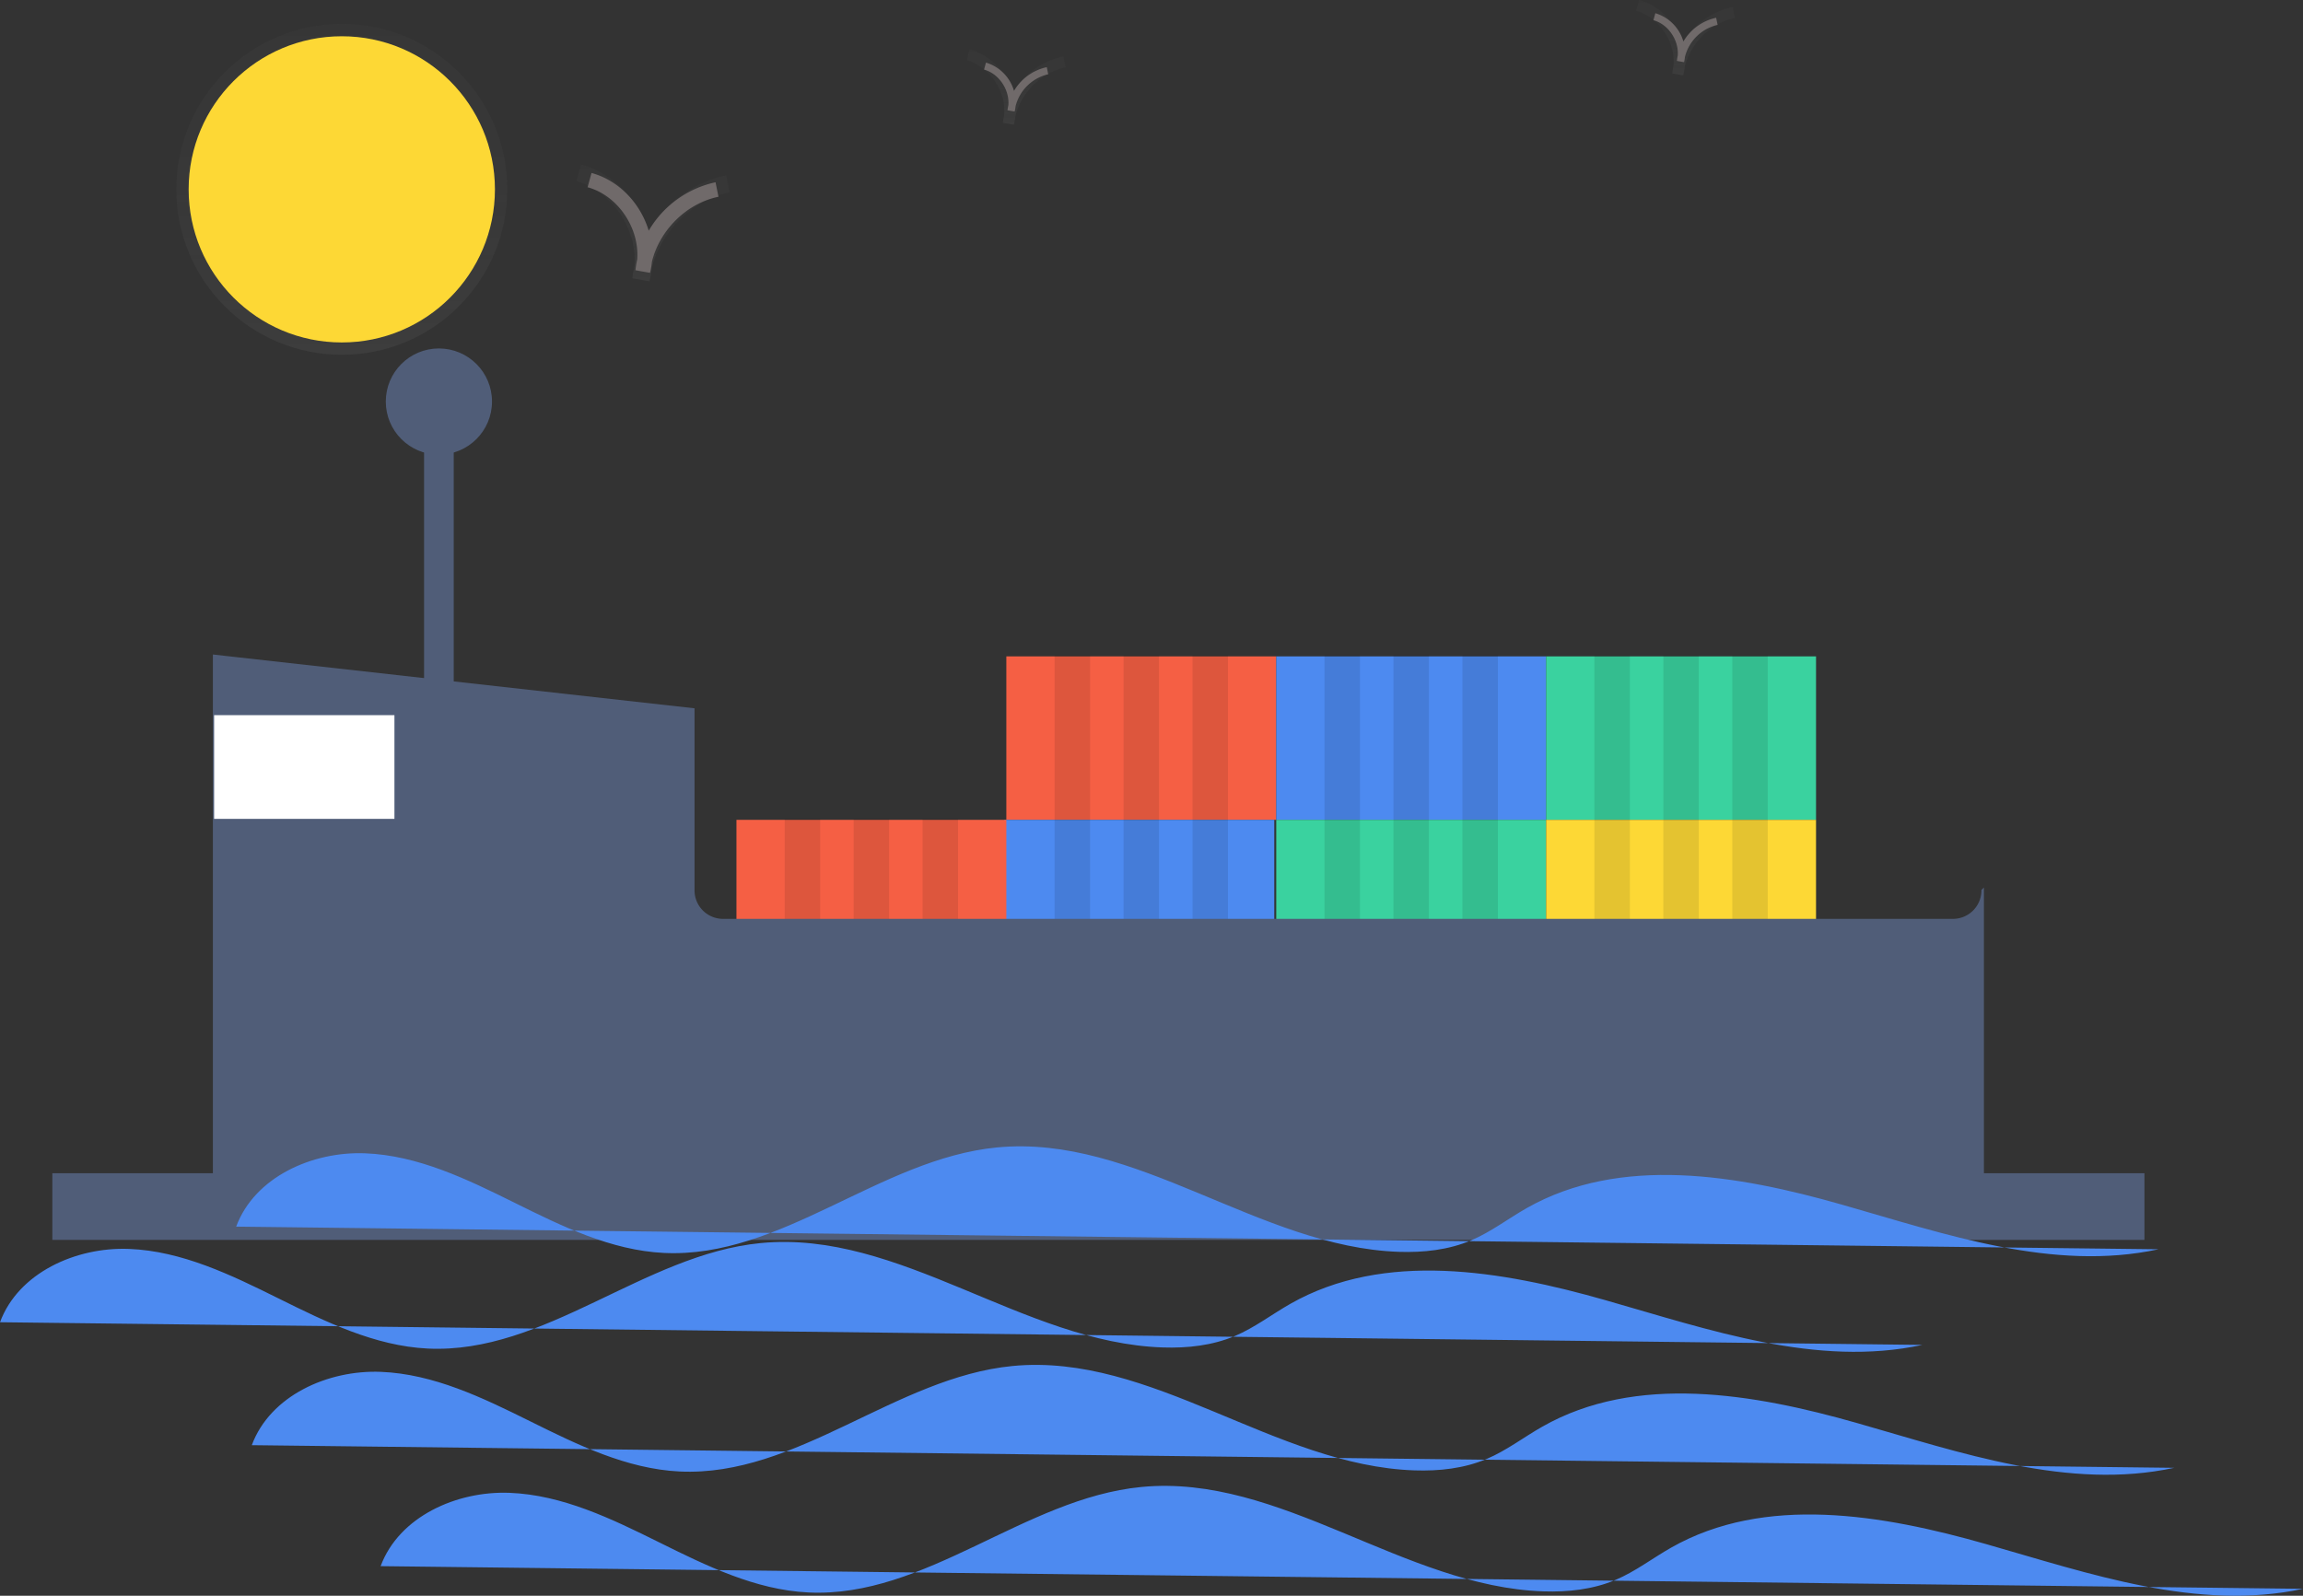 <svg data-name="Layer 1" xmlns="http://www.w3.org/2000/svg" xmlns:xlink="http://www.w3.org/1999/xlink" width="932.375" height="646.22" viewBox="0 0 932.375 646.22"><rect x="0" y="0" width="932.375" height="646.22" fill="#333333" stroke="none"/><defs><linearGradient id="a" x1="401.199" y1="238.812" x2="401.199" y2="191.492" gradientUnits="userSpaceOnUse"><stop offset="0" stop-color="gray" stop-opacity=".25"/><stop offset=".535" stop-color="gray" stop-opacity=".12"/><stop offset="1" stop-color="gray" stop-opacity=".1"/></linearGradient><linearGradient id="b" x1="548.199" y1="175.413" x2="548.199" y2="144.89" xlink:href="#a"/><linearGradient id="c" x1="819.199" y1="155.413" x2="819.199" y2="124.89" xlink:href="#a"/><linearGradient id="d" x1="138.375" y1="143.683" x2="138.375" y2="9.683" xlink:href="#a"/></defs><path fill="#505d78" stroke="#505d78" stroke-miterlimit="10" d="M172.188 163.11h11v147h-11z"/><path fill="#f55f44" d="M407.42 265.808h109.268v66.199H407.42z"/><path fill="#4d8af0" d="M516.688 265.808h109.268v66.199H516.688z"/><path fill="#3ad29f" d="M625.956 265.808h109.268v66.199H625.956z"/><path fill="#4d8af0" d="M406.623 332.007h109.268v66.199H406.623z"/><path fill="#f55f44" d="M298.152 332.007H407.42v66.199H298.152z"/><path fill="#3ad29f" d="M516.688 332.007h109.268v66.199H516.688z"/><path fill="#fdd835" d="M625.956 332.007h109.268v66.199H625.956z"/><path d="M426.961 265.409h14.356v66.199h-14.356zm27.915 0h14.356v66.199h-14.356zm27.915 0h14.356v66.199h-14.356zm53.438 0h14.356v66.199h-14.356zm27.915 0H578.5v66.199h-14.356zm27.915 0h14.356v66.199h-14.356zm53.437 0h14.356v66.199h-14.356zm27.916 0h14.356v66.199h-14.356zm27.915 0h14.356v66.199h-14.356zm-274.366 66.199h14.356v66.199h-14.356zm27.915 0h14.356v66.199h-14.356zm27.915 0h14.356v66.199h-14.356zm-165.098 0h14.356v66.199h-14.356zm27.915 0h14.356v66.199h-14.356zm27.915 0h14.356v66.199h-14.356zm162.706 0h14.356v66.199h-14.356zm27.915 0H578.5v66.199h-14.356zm27.915 0h14.356v66.199h-14.356zm53.437 0h14.356v66.199h-14.356zm27.916 0h14.356v66.199h-14.356zm27.915 0h14.356v66.199h-14.356z" opacity=".1"/><path fill="#505d78" stroke="#505d78" stroke-miterlimit="10" d="M21.688 475.61h846v26h-846z"/><path d="M790.688 372.61h-498a12.035 12.035 0 01-12-12v-73.324l-194-21.676v223h716v-128a12.035 12.035 0 01-12 12z" fill="#505d78" stroke="#505d78" stroke-miterlimit="10"/><path fill="#fff" d="M86.688 289.61h73v42h-73z"/><circle cx="177.688" cy="162.61" r="21" fill="#505d78" stroke="#505d78" stroke-miterlimit="10"/><path d="M95.617 496.739c7.436-20.076 30.819-30.532 52.211-29.695s41.319 10.502 60.494 20.022 39.033 19.278 60.416 20.327c47.519 2.33 87.51-38.126 134.863-42.718 56.294-5.458 106.25 40.385 162.777 42.274 9.94.332 20.079-.768 29.233-4.657 7.968-3.386 14.912-8.751 22.437-13.031 37.98-21.6 85.483-13.445 127.502-1.468s85.637 27.32 128.349 18.12" fill="#4d8af0"/><path d="M0 535.46c7.436-20.076 30.819-30.532 52.211-29.695s41.319 10.502 60.495 20.022 39.032 19.278 60.415 20.327c47.519 2.33 87.51-38.126 134.863-42.718 56.294-5.458 106.251 40.385 162.777 42.273 9.94.332 20.08-.767 29.233-4.657 7.968-3.385 14.912-8.75 22.437-13.03 37.98-21.6 85.483-13.445 127.502-1.468s85.637 27.32 128.35 18.12m-676.344 40.61c7.436-20.076 30.819-30.532 52.211-29.695s41.318 10.502 60.494 20.022 39.032 19.278 60.416 20.327c47.519 2.33 87.51-38.126 134.863-42.718 56.294-5.458 106.25 40.385 162.776 42.273 9.941.332 20.08-.767 29.234-4.657 7.968-3.385 14.912-8.75 22.437-13.03 37.98-21.6 85.483-13.445 127.501-1.468s85.637 27.32 128.35 18.12m-726.128 39.819c7.437-20.076 30.82-30.532 52.212-29.694s41.318 10.502 60.494 20.021 39.032 19.279 60.415 20.327c47.52 2.33 87.51-38.126 134.864-42.717 56.293-5.458 106.25 40.385 162.776 42.273 9.94.332 20.08-.767 29.234-4.657 7.968-3.386 14.911-8.75 22.437-13.03 37.979-21.6 85.482-13.445 127.5-1.468s85.638 27.32 128.35 18.12" fill="#4d8af0"/><path d="M399.76 238.812l-6.894-1.22a44.53 44.53 0 01.832-5.07c1.17-14.781-9.079-30.335-23.488-34.258l1.844-6.772c13.129 3.574 23.254 14.56 27.096 27.356A48.519 48.519 0 01430.8 195.9l1.388 6.881c-15.105 3.047-27.943 15.89-31.534 30.859a35.469 35.469 0 01-.893 5.172z" transform="translate(-136.812 -124.89)" fill="url(#a)" opacity=".5"/><path d="M263.157 110.486l-5.893-1.043a38.063 38.063 0 01.711-4.334c1-12.634-7.76-25.93-20.078-29.283l1.577-5.789c11.222 3.055 19.877 12.447 23.161 23.384a41.473 41.473 0 0127.054-19.615l1.186 5.882c-12.91 2.604-23.885 13.582-26.954 26.377a30.317 30.317 0 01-.764 4.421z" fill="#706a6a"/><path d="M547.271 175.413l-4.447-.787a28.726 28.726 0 01.537-3.27c.755-9.534-5.857-19.567-15.151-22.097l1.19-4.369c8.468 2.306 15 9.393 17.477 17.646a31.296 31.296 0 0120.415-14.802l.896 4.439c-9.743 1.965-18.024 10.25-20.34 19.904a22.878 22.878 0 01-.577 3.336z" transform="translate(-136.812 -124.89)" fill="url(#b)" opacity=".5"/><path d="M818.271 155.413l-4.447-.787a28.726 28.726 0 01.537-3.27c.755-9.534-5.857-19.567-15.151-22.097l1.19-4.369c8.468 2.306 15 9.393 17.477 17.646a31.296 31.296 0 0120.415-14.802l.896 4.439c-9.743 1.965-18.024 10.25-20.34 19.904a22.878 22.878 0 01-.577 3.336z" transform="translate(-136.812 -124.89)" fill="url(#c)" opacity=".5"/><path d="M410.784 45.179l-2.89-.512a18.664 18.664 0 01.349-2.125c.49-6.195-3.806-12.715-9.846-14.359l.773-2.839a16.856 16.856 0 0111.358 11.467 20.337 20.337 0 0113.266-9.619l.581 2.885a17.712 17.712 0 00-13.217 12.934 14.866 14.866 0 01-.374 2.168zm271-20l-2.89-.512a18.664 18.664 0 01.349-2.125c.49-6.195-3.806-12.715-9.846-14.359l.773-2.839a16.856 16.856 0 0111.358 11.467 20.337 20.337 0 0113.266-9.619l.581 2.885a17.712 17.712 0 00-13.217 12.934 14.866 14.866 0 01-.374 2.168z" fill="#706a6a"/><circle cx="138.375" cy="76.683" r="67" fill="url(#d)" opacity=".5"/><circle cx="138.375" cy="76.683" r="62" fill="#fdd835"/></svg>